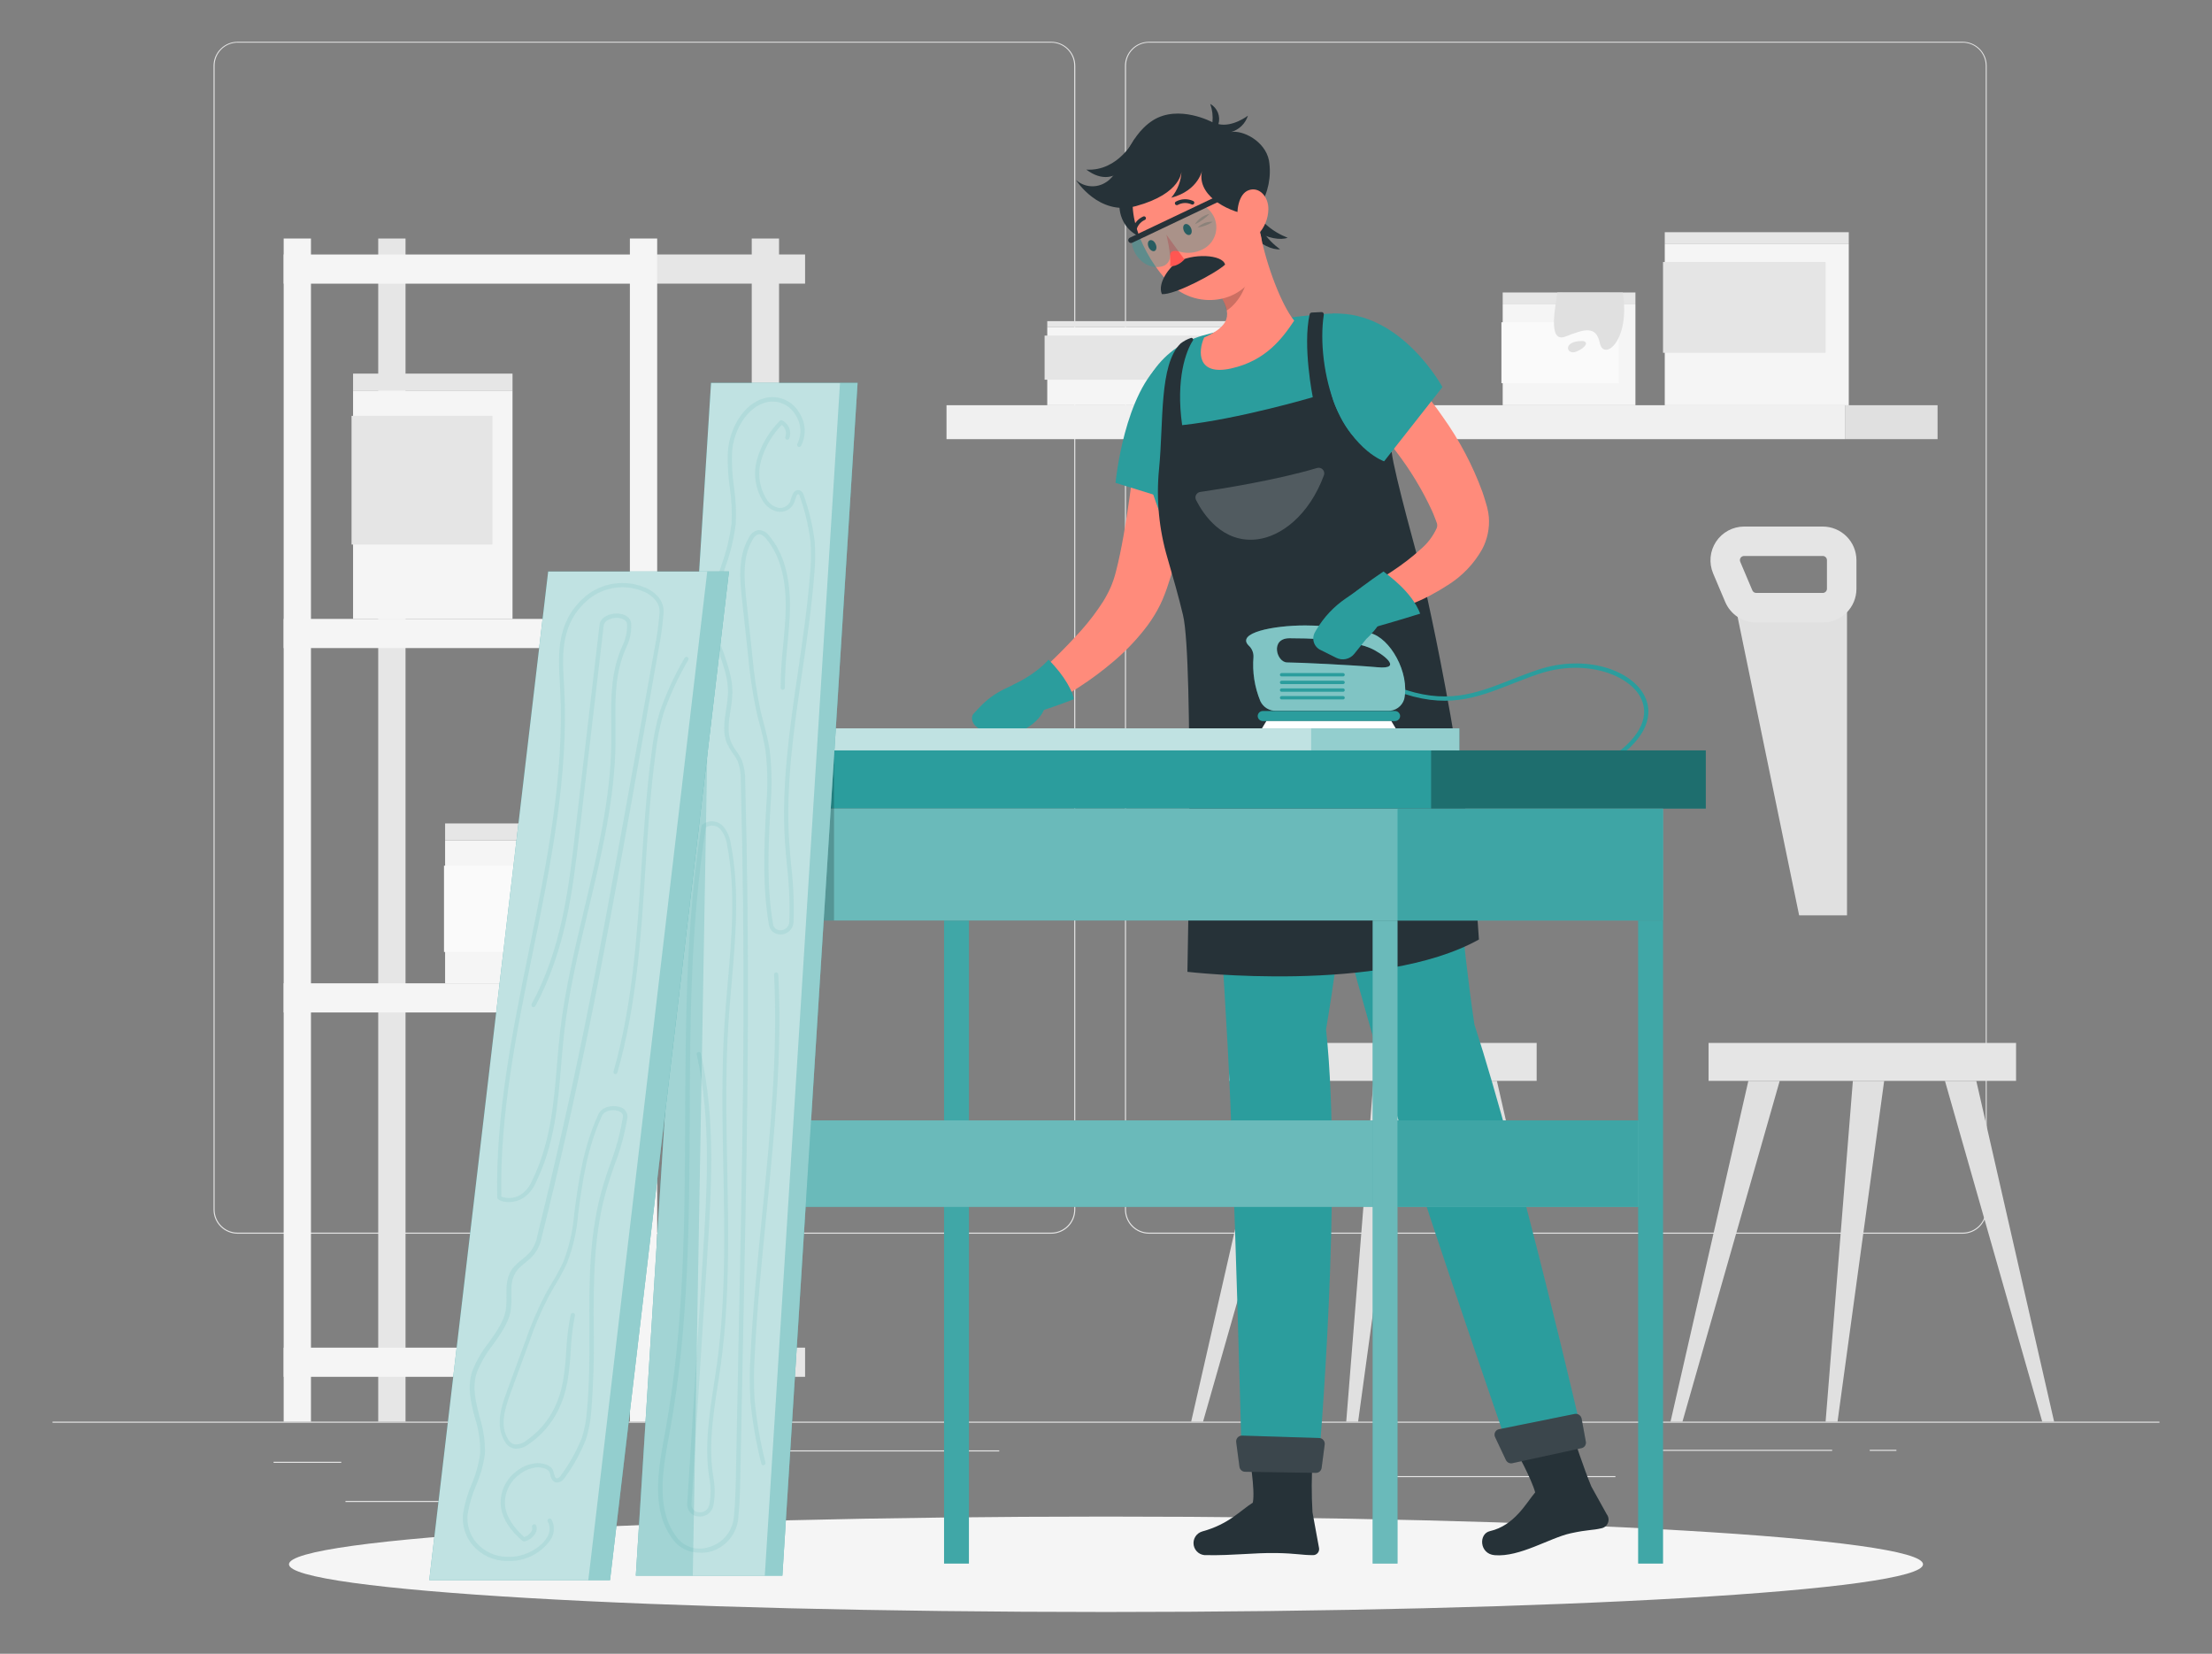 <?xml version="1.0" encoding="UTF-8" standalone="no"?>
<!DOCTYPE svg PUBLIC "-//W3C//DTD SVG 1.1//EN" "http://www.w3.org/Graphics/SVG/1.1/DTD/svg11.dtd">
<svg width="100%" height="100%" viewBox="0 0 400 299" version="1.1" xmlns="http://www.w3.org/2000/svg" xmlns:xlink="http://www.w3.org/1999/xlink" xml:space="preserve" xmlns:serif="http://www.serif.com/" style="fill-rule:evenodd;clip-rule:evenodd;stroke-linejoin:round;stroke-miterlimit:2;">
    <rect x="0" y="0" width="400" height="299" fill="#808080" stroke="none"/>
    <g transform="matrix(1.905,0,0,1.905,9.5,7.555)">
        <rect x="0" y="130.96" width="200" height="0.1" style="fill:rgb(229,229,229);fill-rule:nonzero;"/>
    </g>
    <g transform="matrix(1.905,0,0,1.905,9.5,7.555)">
        <rect x="20.984" y="134.768" width="6.424" height="0.1" style="fill:rgb(229,229,229);fill-rule:nonzero;"/>
    </g>
    <g transform="matrix(1.905,0,0,1.905,9.5,7.555)">
        <rect x="68.456" y="133.684" width="21.412" height="0.1" style="fill:rgb(229,229,229);fill-rule:nonzero;"/>
    </g>
    <g transform="matrix(1.905,0,0,1.905,9.5,7.555)">
        <rect x="27.808" y="138.484" width="14.5" height="0.1" style="fill:rgb(229,229,229);fill-rule:nonzero;"/>
    </g>
    <g transform="matrix(1.905,0,0,1.905,9.5,7.555)">
        <rect x="151.656" y="133.632" width="17.276" height="0.1" style="fill:rgb(229,229,229);fill-rule:nonzero;"/>
    </g>
    <g transform="matrix(1.905,0,0,1.905,9.5,7.555)">
        <rect x="172.496" y="133.632" width="2.532" height="0.1" style="fill:rgb(229,229,229);fill-rule:nonzero;"/>
    </g>
    <g transform="matrix(1.905,0,0,1.905,9.5,7.555)">
        <rect x="126.8" y="136.124" width="21.556" height="0.1" style="fill:rgb(229,229,229);fill-rule:nonzero;"/>
    </g>
    <g transform="matrix(1.905,0,0,1.905,9.5,7.555)">
        <path d="M94.8,113.12L17.564,113.12C16.959,113.119 16.379,112.878 15.952,112.45C15.524,112.021 15.284,111.441 15.284,110.836L15.284,2.264C15.289,1.662 15.532,1.087 15.959,0.663C16.386,0.239 16.962,0.001 17.564,0L94.8,0C95.406,0 95.987,0.241 96.415,0.669C96.843,1.097 97.084,1.678 97.084,2.284L97.084,110.836C97.084,111.442 96.843,112.023 96.415,112.451C95.987,112.879 95.406,113.12 94.8,113.12ZM17.564,0.08C16.985,0.081 16.431,0.312 16.022,0.721C15.614,1.131 15.384,1.685 15.384,2.264L15.384,110.836C15.384,111.415 15.614,111.969 16.022,112.379C16.431,112.788 16.985,113.019 17.564,113.02L94.8,113.02C95.379,113.019 95.934,112.789 96.343,112.379C96.753,111.97 96.983,111.415 96.984,110.836L96.984,2.264C96.983,1.685 96.753,1.13 96.343,0.721C95.934,0.311 95.379,0.081 94.8,0.08L17.564,0.08Z" style="fill:rgb(229,229,229);fill-rule:nonzero;"/>
    </g>
    <g transform="matrix(1.905,0,0,1.905,9.5,7.555)">
        <path d="M181.324,113.12L104.084,113.12C103.479,113.119 102.898,112.878 102.47,112.45C102.042,112.022 101.801,111.441 101.8,110.836L101.8,2.264C101.806,1.662 102.05,1.087 102.477,0.663C102.905,0.239 103.482,0.001 104.084,0L181.324,0C181.925,0.002 182.501,0.241 182.927,0.665C183.353,1.088 183.595,1.663 183.6,2.264L183.6,110.836C183.6,111.44 183.36,112.02 182.934,112.448C182.507,112.876 181.928,113.118 181.324,113.12ZM104.084,0.08C103.505,0.081 102.95,0.311 102.541,0.721C102.131,1.13 101.901,1.685 101.9,2.264L101.9,110.836C101.901,111.415 102.131,111.97 102.541,112.379C102.95,112.789 103.505,113.019 104.084,113.02L181.324,113.02C181.903,113.019 182.458,112.789 182.867,112.379C183.276,111.97 183.507,111.415 183.508,110.836L183.508,2.264C183.507,1.685 183.276,1.13 182.867,0.721C182.458,0.311 181.903,0.081 181.324,0.08L104.084,0.08Z" style="fill:rgb(229,229,229);fill-rule:nonzero;"/>
    </g>
    <g transform="matrix(1.905,0,0,1.905,9.5,7.555)">
        <rect x="57.396" y="89.352" width="14.04" height="2.768" style="fill:rgb(230,230,230);fill-rule:nonzero;"/>
    </g>
    <g transform="matrix(1.905,0,0,1.905,9.5,7.555)">
        <rect x="30.916" y="18.672" width="2.592" height="112.288" style="fill:rgb(230,230,230);fill-rule:nonzero;"/>
    </g>
    <g transform="matrix(1.905,0,0,1.905,9.5,7.555)">
        <rect x="21.94" y="89.356" width="35.456" height="2.768" style="fill:rgb(245,245,245);fill-rule:nonzero;"/>
    </g>
    <g transform="matrix(1.905,0,0,1.905,9.5,7.555)">
        <rect x="57.396" y="123.936" width="14.04" height="2.768" style="fill:rgb(230,230,230);fill-rule:nonzero;"/>
    </g>
    <g transform="matrix(1.905,0,0,1.905,9.5,7.555)">
        <rect x="21.94" y="123.936" width="35.456" height="2.768" style="fill:rgb(245,245,245);fill-rule:nonzero;"/>
    </g>
    <g transform="matrix(1.905,0,0,1.905,9.5,7.555)">
        <rect x="57.396" y="20.184" width="14.04" height="2.768" style="fill:rgb(230,230,230);fill-rule:nonzero;"/>
    </g>
    <g transform="matrix(1.905,0,0,1.905,9.5,7.555)">
        <rect x="21.94" y="20.188" width="35.456" height="2.768" style="fill:rgb(245,245,245);fill-rule:nonzero;"/>
    </g>
    <g transform="matrix(1.905,0,0,1.905,9.5,7.555)">
        <rect x="57.396" y="54.768" width="14.04" height="2.768" style="fill:rgb(230,230,230);fill-rule:nonzero;"/>
    </g>
    <g transform="matrix(1.905,0,0,1.905,9.5,7.555)">
        <rect x="21.94" y="54.772" width="35.456" height="2.768" style="fill:rgb(245,245,245);fill-rule:nonzero;"/>
    </g>
    <g transform="matrix(1.905,0,0,1.905,9.5,7.555)">
        <rect x="66.372" y="18.672" width="2.592" height="112.288" style="fill:rgb(230,230,230);fill-rule:nonzero;"/>
    </g>
    <g transform="matrix(1.905,0,0,1.905,9.5,7.555)">
        <rect x="54.804" y="18.672" width="2.592" height="112.288" style="fill:rgb(245,245,245);fill-rule:nonzero;"/>
    </g>
    <g transform="matrix(1.905,0,0,1.905,9.5,7.555)">
        <rect x="21.94" y="18.672" width="2.592" height="112.288" style="fill:rgb(245,245,245);fill-rule:nonzero;"/>
    </g>
    <g transform="matrix(1.905,0,0,1.905,9.5,7.555)">
        <rect x="157.2" y="95.016" width="29.188" height="3.6" style="fill:rgb(229,229,229);fill-rule:nonzero;"/>
    </g>
    <g transform="matrix(1.905,0,0,1.905,9.5,7.555)">
        <path d="M190,130.96L182.612,98.616L179.636,98.616L188.872,130.96L190,130.96Z" style="fill:rgb(224,224,224);fill-rule:nonzero;"/>
    </g>
    <g transform="matrix(1.905,0,0,1.905,9.5,7.555)">
        <path d="M153.588,130.96L160.976,98.616L163.952,98.616L154.72,130.96L153.588,130.96Z" style="fill:rgb(224,224,224);fill-rule:nonzero;"/>
    </g>
    <g transform="matrix(1.905,0,0,1.905,9.5,7.555)">
        <path d="M168.308,130.96L170.896,98.616L173.868,98.616L169.44,130.96L168.308,130.96Z" style="fill:rgb(224,224,224);fill-rule:nonzero;"/>
    </g>
    <g transform="matrix(1.905,0,0,1.905,9.5,7.555)">
        <rect x="111.692" y="95.016" width="29.188" height="3.6" style="fill:rgb(229,229,229);fill-rule:nonzero;"/>
    </g>
    <g transform="matrix(1.905,0,0,1.905,9.5,7.555)">
        <path d="M144.492,130.96L137.104,98.616L134.128,98.616L143.364,130.96L144.492,130.96Z" style="fill:rgb(224,224,224);fill-rule:nonzero;"/>
    </g>
    <g transform="matrix(1.905,0,0,1.905,9.5,7.555)">
        <path d="M108.084,130.96L115.472,98.616L118.448,98.616L109.212,130.96L108.084,130.96Z" style="fill:rgb(224,224,224);fill-rule:nonzero;"/>
    </g>
    <g transform="matrix(1.905,0,0,1.905,9.5,7.555)">
        <path d="M122.804,130.96L125.388,98.616L128.364,98.616L123.932,130.96L122.804,130.96Z" style="fill:rgb(224,224,224);fill-rule:nonzero;"/>
    </g>
    <g transform="matrix(1.905,0,0,1.905,9.5,7.555)">
        <rect x="84.86" y="34.492" width="85.28" height="3.22" style="fill:rgb(240,240,240);fill-rule:nonzero;"/>
    </g>
    <g transform="matrix(1.905,0,0,1.905,9.5,7.555)">
        <rect x="170.144" y="34.492" width="8.792" height="3.22" style="fill:rgb(224,224,224);fill-rule:nonzero;"/>
    </g>
    <g transform="matrix(1.905,0,0,1.905,9.5,7.555)">
        <rect x="153.04" y="19.204" width="17.468" height="15.292" style="fill:rgb(245,245,245);fill-rule:nonzero;"/>
    </g>
    <g transform="matrix(1.905,0,0,1.905,9.5,7.555)">
        <rect x="153.04" y="18.072" width="17.468" height="1.132" style="fill:rgb(230,230,230);fill-rule:nonzero;"/>
    </g>
    <g transform="matrix(1.905,0,0,1.905,9.5,7.555)">
        <rect x="152.876" y="20.9" width="15.432" height="8.616" style="fill:rgb(229,229,229);fill-rule:nonzero;"/>
    </g>
    <g transform="matrix(1.905,0,0,1.905,9.5,7.555)">
        <rect x="94.424" y="27.06" width="26.292" height="7.432" style="fill:rgb(245,245,245);fill-rule:nonzero;"/>
    </g>
    <g transform="matrix(1.905,0,0,1.905,9.5,7.555)">
        <rect x="94.424" y="26.512" width="26.292" height="0.552" style="fill:rgb(230,230,230);fill-rule:nonzero;"/>
    </g>
    <g transform="matrix(1.905,0,0,1.905,9.5,7.555)">
        <rect x="94.172" y="27.884" width="23.232" height="4.188" style="fill:rgb(229,229,229);fill-rule:nonzero;"/>
    </g>
    <g transform="matrix(1.905,0,0,1.905,9.5,7.555)">
        <rect x="137.656" y="24.924" width="12.6" height="9.568" style="fill:rgb(245,245,245);fill-rule:nonzero;"/>
    </g>
    <g transform="matrix(1.905,0,0,1.905,9.5,7.555)">
        <rect x="137.656" y="23.792" width="12.6" height="1.132" style="fill:rgb(230,230,230);fill-rule:nonzero;"/>
    </g>
    <g transform="matrix(1.905,0,0,1.905,9.5,7.555)">
        <rect x="137.536" y="26.62" width="11.136" height="5.78" style="fill:rgb(250,250,250);fill-rule:nonzero;"/>
    </g>
    <g transform="matrix(1.905,0,0,1.905,9.5,7.555)">
        <path d="M142.848,23.792C142.74,24.8 141.832,28.664 143.612,27.976C145.392,27.288 146.52,26.88 146.88,28.6C147.24,30.32 149.792,28.444 149.056,23.8L142.848,23.792Z" style="fill:rgb(224,224,224);fill-rule:nonzero;"/>
    </g>
    <g transform="matrix(1.905,0,0,1.905,9.5,7.555)">
        <path d="M145.168,28.4C143.304,28.4 143.7,29.796 144.656,29.4C145.612,29.004 145.856,28.4 145.168,28.4Z" style="fill:rgb(224,224,224);fill-rule:nonzero;"/>
    </g>
    <g transform="matrix(1.905,0,0,1.905,9.5,7.555)">
        <rect x="28.528" y="33.096" width="15.136" height="21.676" style="fill:rgb(245,245,245);fill-rule:nonzero;"/>
    </g>
    <g transform="matrix(1.905,0,0,1.905,9.5,7.555)">
        <rect x="28.528" y="31.492" width="15.136" height="1.604" style="fill:rgb(230,230,230);fill-rule:nonzero;"/>
    </g>
    <g transform="matrix(1.905,0,0,1.905,9.5,7.555)">
        <rect x="28.384" y="35.5" width="13.372" height="12.216" style="fill:rgb(229,229,229);fill-rule:nonzero;"/>
    </g>
    <g transform="matrix(1.905,0,0,1.905,9.5,7.555)">
        <rect x="37.264" y="75.788" width="10.92" height="13.564" style="fill:rgb(245,245,245);fill-rule:nonzero;"/>
    </g>
    <g transform="matrix(1.905,0,0,1.905,9.5,7.555)">
        <rect x="37.264" y="74.184" width="10.92" height="1.604" style="fill:rgb(230,230,230);fill-rule:nonzero;"/>
    </g>
    <g transform="matrix(1.905,0,0,1.905,9.5,7.555)">
        <rect x="37.16" y="78.192" width="9.648" height="8.192" style="fill:rgb(250,250,250);fill-rule:nonzero;"/>
    </g>
    <g transform="matrix(1.905,0,0,1.905,9.5,7.555)">
        <path d="M170.34,52.548L170.34,82.908L165.796,82.908L159.776,53.712L170.34,52.548Z" style="fill:rgb(224,224,224);fill-rule:nonzero;"/>
    </g>
    <g transform="matrix(1.905,0,0,1.905,9.5,7.555)">
        <path d="M168.036,55.116L161.72,55.116C161.093,55.115 160.48,54.93 159.957,54.584C159.435,54.237 159.025,53.745 158.78,53.168L157.628,50.448C157.424,49.962 157.343,49.434 157.392,48.909C157.441,48.385 157.619,47.881 157.91,47.441C158.201,47.002 158.596,46.641 159.059,46.391C159.523,46.141 160.041,46.01 160.568,46.008L168.036,46.008C168.885,46.008 169.699,46.345 170.299,46.945C170.899,47.545 171.236,48.359 171.236,49.208L171.236,51.928C171.233,52.775 170.894,53.586 170.295,54.183C169.695,54.781 168.883,55.116 168.036,55.116ZM160.568,48.8C160.503,48.801 160.439,48.817 160.382,48.847C160.325,48.878 160.276,48.922 160.24,48.976C160.204,49.03 160.182,49.093 160.176,49.158C160.17,49.222 160.179,49.288 160.204,49.348L161.356,52.068C161.387,52.139 161.438,52.199 161.502,52.242C161.567,52.285 161.643,52.307 161.72,52.308L168.036,52.308C168.142,52.308 168.244,52.266 168.319,52.191C168.394,52.116 168.436,52.014 168.436,51.908L168.436,49.2C168.436,49.094 168.394,48.992 168.319,48.917C168.244,48.842 168.142,48.8 168.036,48.8L160.568,48.8Z" style="fill:rgb(229,229,229);fill-rule:nonzero;"/>
    </g>
    <g transform="matrix(1.905,0,0,1.905,9.5,7.555)">
        <path d="M100,149.024C142.833,149.024 177.556,146.997 177.556,144.496C177.556,141.995 142.833,139.968 100,139.968C57.167,139.968 22.444,141.995 22.444,144.496C22.444,146.997 57.167,149.024 100,149.024Z" style="fill:rgb(245,245,245);fill-rule:nonzero;"/>
    </g>
    <g transform="matrix(1.905,0,0,1.905,9.5,7.555)">
        <path d="M114.184,14.748C111.516,17.5 115.172,19.88 116.528,19.688C116.528,19.688 113.6,17.768 114.184,14.748Z" style="fill:rgb(38,50,56);fill-rule:nonzero;"/>
    </g>
    <g transform="matrix(1.905,0,0,1.905,9.5,7.555)">
        <path d="M113.708,14.424C111.844,17.772 115.988,19.128 117.248,18.592C117.248,18.592 113.932,17.488 113.708,14.424Z" style="fill:rgb(38,50,56);fill-rule:nonzero;"/>
    </g>
    <g transform="matrix(1.905,0,0,1.905,9.5,7.555)">
        <path d="M120.888,93.732C123.78,76.684 124.888,55.28 124.888,55.28L109.104,57.2C109.104,57.2 110.904,83.568 111.54,95.172C112.2,107.236 112.888,134.744 112.888,134.744L120.196,134.744C120.196,134.744 122.492,108.648 120.888,93.732Z" style="fill:rgb(43,157,157);fill-rule:nonzero;"/>
    </g>
    <g transform="matrix(1.905,0,0,1.905,9.5,7.555)">
        <path d="M119.6,139.56L120.224,142.96C120.238,143.043 120.234,143.128 120.211,143.209C120.189,143.291 120.148,143.366 120.093,143.43C120.038,143.493 119.97,143.544 119.893,143.579C119.816,143.613 119.732,143.63 119.648,143.628C118.572,143.628 118.048,143.46 116.176,143.428C113.968,143.396 112.124,143.672 109.536,143.628C109.253,143.648 108.973,143.563 108.749,143.388C108.525,143.214 108.374,142.963 108.324,142.684C108.275,142.405 108.33,142.117 108.48,141.876C108.63,141.636 108.864,141.459 109.136,141.38C111.656,140.692 112.736,139.404 113.936,138.648C114.184,137.42 113.584,134.052 113.584,134.052L119.616,134.452C119.506,136.153 119.501,137.859 119.6,139.56Z" style="fill:rgb(38,50,56);fill-rule:nonzero;"/>
    </g>
    <g transform="matrix(1.905,0,0,1.905,9.5,7.555)">
        <path d="M147.532,139.748L146.072,137.116C145.372,135.452 144.328,132.26 144.328,132.26L138.9,133.672C138.9,133.672 140.396,136.388 140.74,137.672C139.908,138.644 138.784,140.816 136.448,141.348C135.352,141.596 135.436,143.508 136.888,143.632C139.288,143.836 142.112,141.988 144.12,141.552C145.836,141.18 146.084,141.3 147.06,141.072C147.196,141.04 147.322,140.975 147.427,140.881C147.531,140.788 147.61,140.67 147.657,140.539C147.704,140.407 147.717,140.266 147.695,140.127C147.673,139.989 147.617,139.859 147.532,139.748Z" style="fill:rgb(38,50,56);fill-rule:nonzero;"/>
    </g>
    <g transform="matrix(1.905,0,0,1.905,9.5,7.555)">
        <path d="M113.2,135.716L119.92,135.82C120.053,135.822 120.183,135.775 120.284,135.688C120.385,135.601 120.45,135.48 120.468,135.348L120.76,133.128C120.77,133.053 120.763,132.976 120.741,132.903C120.72,132.83 120.683,132.763 120.634,132.705C120.584,132.647 120.524,132.6 120.455,132.566C120.387,132.533 120.312,132.515 120.236,132.512L112.916,132.284C112.837,132.282 112.759,132.297 112.687,132.329C112.614,132.36 112.55,132.406 112.497,132.465C112.444,132.523 112.405,132.592 112.381,132.667C112.357,132.743 112.35,132.822 112.36,132.9L112.668,135.24C112.685,135.37 112.748,135.489 112.846,135.577C112.943,135.664 113.069,135.713 113.2,135.716Z" style="fill:rgb(38,50,56);fill-rule:nonzero;"/>
    </g>
    <g transform="matrix(1.905,0,0,1.905,9.5,7.555)">
        <path d="M113.2,135.716L119.92,135.82C120.053,135.822 120.183,135.775 120.284,135.688C120.385,135.601 120.45,135.48 120.468,135.348L120.76,133.128C120.77,133.053 120.763,132.976 120.741,132.903C120.72,132.83 120.683,132.763 120.634,132.705C120.584,132.647 120.524,132.6 120.455,132.566C120.387,132.533 120.312,132.515 120.236,132.512L112.916,132.284C112.837,132.282 112.759,132.297 112.687,132.329C112.614,132.36 112.55,132.406 112.497,132.465C112.444,132.523 112.405,132.592 112.381,132.667C112.357,132.743 112.35,132.822 112.36,132.9L112.668,135.24C112.685,135.37 112.748,135.489 112.846,135.577C112.943,135.664 113.069,135.713 113.2,135.716Z" style="fill:white;fill-opacity:0.1;fill-rule:nonzero;"/>
    </g>
    <g transform="matrix(1.905,0,0,1.905,9.5,7.555)">
        <path d="M134.968,93.252C132.444,76.108 133.064,62.756 129.368,54.74L114.996,56.508C114.996,56.508 122.112,83.184 125.36,94.508C128.608,105.832 138.26,133.672 138.26,133.672L145.2,132.136C145.2,132.136 139.284,106.512 134.968,93.252Z" style="fill:rgb(43,157,157);fill-rule:nonzero;"/>
    </g>
    <g transform="matrix(1.905,0,0,1.905,9.5,7.555)">
        <path d="M138.58,134.9L145.148,133.472C145.282,133.441 145.398,133.36 145.473,133.245C145.547,133.13 145.574,132.99 145.548,132.856L145.148,130.672C145.119,130.526 145.033,130.397 144.91,130.314C144.786,130.231 144.634,130.2 144.488,130.228L137.312,131.676C137.232,131.691 137.157,131.724 137.092,131.773C137.027,131.823 136.974,131.886 136.938,131.959C136.901,132.032 136.882,132.112 136.882,132.193C136.882,132.275 136.9,132.355 136.936,132.428L137.956,134.592C138.009,134.707 138.1,134.801 138.213,134.857C138.327,134.913 138.456,134.928 138.58,134.9Z" style="fill:rgb(38,50,56);fill-rule:nonzero;"/>
    </g>
    <g transform="matrix(1.905,0,0,1.905,9.5,7.555)">
        <path d="M138.58,134.9L145.148,133.472C145.282,133.441 145.398,133.36 145.473,133.245C145.547,133.13 145.574,132.99 145.548,132.856L145.148,130.672C145.119,130.526 145.033,130.397 144.91,130.314C144.786,130.231 144.634,130.2 144.488,130.228L137.312,131.676C137.232,131.691 137.157,131.724 137.092,131.773C137.027,131.823 136.974,131.886 136.938,131.959C136.901,132.032 136.882,132.112 136.882,132.193C136.882,132.275 136.9,132.355 136.936,132.428L137.956,134.592C138.009,134.707 138.1,134.801 138.213,134.857C138.327,134.913 138.456,134.928 138.58,134.9Z" style="fill:white;fill-opacity:0.1;fill-rule:nonzero;"/>
    </g>
    <g transform="matrix(1.905,0,0,1.905,9.5,7.555)">
        <path d="M108.752,36.496C108.496,39.084 108.14,41.596 107.684,44.144C107.448,45.416 107.204,46.688 106.884,47.964C106.586,49.286 106.218,50.59 105.78,51.872C105.66,52.208 105.532,52.548 105.38,52.912C105.225,53.276 105.05,53.631 104.856,53.976C104.49,54.633 104.068,55.258 103.596,55.844C102.724,56.939 101.744,57.944 100.672,58.844C99.649,59.713 98.571,60.515 97.444,61.244C96.332,61.969 95.172,62.619 93.972,63.188C93.671,63.333 93.327,63.363 93.004,63.274C92.682,63.184 92.404,62.98 92.22,62.701C92.037,62.421 91.961,62.084 92.008,61.753C92.054,61.422 92.219,61.119 92.472,60.9L92.524,60.856C94.359,59.294 96.086,57.609 97.692,55.812C98.443,54.965 99.126,54.061 99.736,53.108C100.006,52.672 100.245,52.217 100.452,51.748C100.647,51.292 100.806,50.821 100.928,50.34C101.208,49.276 101.448,48.088 101.66,46.9C101.872,45.712 102.06,44.5 102.232,43.268C102.588,40.832 102.916,38.34 103.232,35.908L103.232,35.88C103.341,35.172 103.72,34.534 104.289,34.099C104.859,33.664 105.574,33.467 106.286,33.548C106.998,33.629 107.65,33.983 108.107,34.535C108.564,35.087 108.789,35.794 108.736,36.508L108.752,36.496Z" style="fill:rgb(255,139,123);fill-rule:nonzero;"/>
    </g>
    <g transform="matrix(1.905,0,0,1.905,9.5,7.555)">
        <path d="M105.512,30.26C101.72,33.204 100.904,41.86 100.904,41.86L110.336,44.78C111.323,42.376 112.034,39.868 112.456,37.304C113.38,32.192 109.036,27.524 105.512,30.26Z" style="fill:rgb(43,157,157);fill-rule:nonzero;"/>
    </g>
    <g transform="matrix(1.905,0,0,1.905,9.5,7.555)">
        <path d="M121.096,25.804C117.071,26.088 113.085,26.781 109.2,27.872C107.179,28.449 105.439,29.747 104.312,31.521C103.185,33.295 102.748,35.421 103.084,37.496C104.16,43.944 106.392,46.424 109.084,57.208L129.336,54.74C129.112,49.184 126.724,43.088 126.112,30.28C126.083,29.655 125.929,29.042 125.659,28.477C125.39,27.911 125.011,27.406 124.544,26.989C124.077,26.572 123.531,26.253 122.939,26.049C122.347,25.846 121.721,25.762 121.096,25.804Z" style="fill:rgb(43,157,157);fill-rule:nonzero;"/>
    </g>
    <g transform="matrix(1.905,0,0,1.905,9.5,7.555)">
        <path d="M114.664,18.236C115.204,21.16 116.664,25.004 117.864,26.464C116.704,28.212 115.132,30.272 111.892,31C108.652,31.728 108.72,29.4 109.316,28.068C112.22,26.768 111.76,25.536 110.604,23.604L114.664,18.236Z" style="fill:rgb(255,139,123);fill-rule:nonzero;"/>
    </g>
    <g transform="matrix(1.905,0,0,1.905,9.5,7.555)">
        <path d="M113.32,21.544C113.216,21.191 113.082,20.847 112.92,20.516L110.596,23.6C110.99,24.181 111.283,24.825 111.46,25.504C112.62,24.772 113.704,22.86 113.32,21.544Z" style="fill-opacity:0.2;fill-rule:nonzero;"/>
    </g>
    <g transform="matrix(1.905,0,0,1.905,9.5,7.555)">
        <path d="M102.988,13.288C100.64,15.04 101.276,15.512 101.276,15.512C101.276,15.512 101.088,18.644 105.072,18.952C106.716,15.024 102.988,13.288 102.988,13.288Z" style="fill:rgb(38,50,56);fill-rule:nonzero;"/>
    </g>
    <g transform="matrix(1.905,0,0,1.905,9.5,7.555)">
        <path d="M112.3,12.964C114.056,16.312 115.256,18.164 114.616,20.816C113.656,24.776 108.748,25.676 106.02,22.916C103.564,20.428 101.104,15.368 103.508,12.196C104.039,11.49 104.74,10.931 105.546,10.571C106.353,10.212 107.238,10.063 108.117,10.14C108.997,10.217 109.842,10.517 110.574,11.011C111.306,11.505 111.9,12.177 112.3,12.964Z" style="fill:rgb(255,139,123);fill-rule:nonzero;"/>
    </g>
    <g transform="matrix(1.905,0,0,1.905,9.5,7.555)">
        <path d="M108.436,17.32C108.592,17.072 108.795,16.857 109.034,16.687C109.273,16.518 109.542,16.397 109.828,16.332C109.433,16.749 108.96,17.085 108.436,17.32Z" style="fill-opacity:0.2;fill-rule:nonzero;"/>
    </g>
    <g transform="matrix(1.905,0,0,1.905,9.5,7.555)">
        <path d="M108.692,17.636C108.879,17.444 109.105,17.296 109.355,17.201C109.605,17.105 109.873,17.065 110.14,17.084C109.703,17.37 109.209,17.558 108.692,17.636Z" style="fill-opacity:0.2;fill-rule:nonzero;"/>
    </g>
    <g transform="matrix(1.905,0,0,1.905,9.5,7.555)">
        <path d="M106.684,20.96C106.132,21.3 104.836,22.864 105.304,23.948C106.504,24.048 110.456,21.948 111.304,21.148C111.076,20.164 108.164,20.044 106.684,20.96Z" style="fill:rgb(38,50,56);fill-rule:nonzero;"/>
    </g>
    <g transform="matrix(1.905,0,0,1.905,9.5,7.555)">
        <path d="M105.732,18.304C105.732,18.304 106.208,20.144 106.084,21.284C106.828,21.38 107.444,20.652 107.444,20.652L105.732,18.304Z" style="fill:rgb(255,86,82);fill-rule:nonzero;"/>
    </g>
    <g transform="matrix(1.905,0,0,1.905,9.5,7.555)">
        <path d="M115.472,11.276C115.108,9.408 112.956,8.352 111.872,8.568C112.246,8.46 112.587,8.261 112.866,7.99C113.146,7.719 113.353,7.383 113.472,7.012C113.472,7.012 112.02,8.132 110.672,7.812C110.78,7.452 110.762,7.066 110.621,6.718C110.48,6.369 110.224,6.079 109.896,5.896C110.093,6.453 110.164,7.048 110.104,7.636C110.104,7.636 106.904,5.912 104.452,7.456C101.948,9.056 101.616,12.344 100.004,13.328C99.572,13.612 99.058,13.745 98.543,13.707C98.027,13.67 97.539,13.463 97.152,13.12C97.152,13.12 99.312,16.564 102.836,15.596C107.236,14.396 107.164,12.24 107.164,12.24C107.144,13.179 106.803,14.083 106.196,14.8C108.84,14.104 109.152,12.104 109.152,12.104C108.468,14.504 111.468,16.072 113.4,16.376C114.064,17.32 114.6,15.604 114.6,15.604C115.406,14.315 115.716,12.777 115.472,11.276Z" style="fill:rgb(38,50,56);fill-rule:nonzero;"/>
    </g>
    <g transform="matrix(1.905,0,0,1.905,9.5,7.555)">
        <path d="M98.132,12.132C101.2,14.428 103.096,10.5 102.736,9.18C102.736,9.2 101.2,12.316 98.132,12.132Z" style="fill:rgb(38,50,56);fill-rule:nonzero;"/>
    </g>
    <g transform="matrix(1.905,0,0,1.905,9.5,7.555)">
        <path d="M115.412,15.888C115.398,16.784 115.045,17.642 114.424,18.288C113.624,19.088 112.712,18.34 112.52,17.164C112.344,16.104 112.556,14.416 113.568,14.076C114.58,13.736 115.436,14.736 115.412,15.888Z" style="fill:rgb(255,139,123);fill-rule:nonzero;"/>
    </g>
    <g transform="matrix(1.905,0,0,1.905,9.5,7.555)">
        <path d="M108.064,17.668C108.192,17.944 108.148,18.24 107.964,18.32C107.78,18.4 107.528,18.244 107.4,17.964C107.272,17.684 107.316,17.392 107.5,17.312C107.684,17.232 107.936,17.388 108.064,17.668Z" style="fill:rgb(38,50,56);fill-rule:nonzero;"/>
    </g>
    <g transform="matrix(1.905,0,0,1.905,9.5,7.555)">
        <path d="M104.712,19.2C104.844,19.476 104.796,19.772 104.616,19.852C104.436,19.932 104.176,19.776 104.048,19.496C103.92,19.216 103.964,18.924 104.148,18.844C104.332,18.764 104.584,18.9 104.712,19.2Z" style="fill:rgb(38,50,56);fill-rule:nonzero;"/>
    </g>
    <g transform="matrix(1.905,0,0,1.905,9.5,7.555)">
        <path d="M108.312,15.416C108.336,15.397 108.355,15.372 108.368,15.344C108.378,15.322 108.383,15.299 108.383,15.275C108.384,15.251 108.38,15.227 108.371,15.205C108.362,15.183 108.348,15.163 108.331,15.147C108.314,15.13 108.294,15.117 108.272,15.108C108.011,14.987 107.725,14.931 107.438,14.943C107.151,14.954 106.87,15.034 106.62,15.176C106.6,15.189 106.582,15.206 106.569,15.226C106.555,15.245 106.546,15.268 106.541,15.291C106.536,15.315 106.536,15.339 106.541,15.362C106.545,15.386 106.555,15.408 106.568,15.428C106.596,15.467 106.637,15.494 106.684,15.504C106.731,15.514 106.779,15.505 106.82,15.48C107.019,15.37 107.241,15.308 107.469,15.301C107.696,15.293 107.922,15.339 108.128,15.436C108.158,15.449 108.19,15.454 108.223,15.45C108.255,15.447 108.286,15.435 108.312,15.416Z" style="fill:rgb(38,50,56);fill-rule:nonzero;"/>
    </g>
    <g transform="matrix(1.905,0,0,1.905,9.5,7.555)">
        <path d="M102.76,18.06C102.787,18.049 102.812,18.031 102.831,18.009C102.85,17.987 102.864,17.961 102.872,17.932C102.915,17.711 103.01,17.503 103.149,17.326C103.288,17.148 103.467,17.007 103.672,16.912C103.695,16.905 103.715,16.893 103.733,16.878C103.751,16.862 103.766,16.843 103.776,16.822C103.786,16.8 103.792,16.777 103.792,16.753C103.793,16.73 103.789,16.706 103.78,16.684C103.772,16.662 103.76,16.641 103.744,16.623C103.727,16.606 103.708,16.592 103.687,16.582C103.665,16.572 103.642,16.566 103.618,16.565C103.594,16.564 103.57,16.568 103.548,16.576C103.285,16.688 103.053,16.863 102.872,17.084C102.691,17.306 102.566,17.568 102.508,17.848C102.498,17.896 102.508,17.945 102.534,17.986C102.56,18.027 102.601,18.057 102.648,18.068C102.685,18.077 102.724,18.074 102.76,18.06Z" style="fill:rgb(38,50,56);fill-rule:nonzero;"/>
    </g>
    <g transform="matrix(1.905,0,0,1.905,9.5,7.555)">
        <path d="M107.308,54.4C106.908,52.708 106.344,50.744 105.832,48.984C105.029,46.261 104.758,43.409 105.032,40.584C105.484,36.028 105.032,30.664 107.072,28.64C107.369,28.406 107.705,28.226 108.064,28.108C108.096,28.099 108.13,28.1 108.161,28.11C108.192,28.121 108.22,28.141 108.239,28.167C108.259,28.194 108.271,28.225 108.272,28.258C108.274,28.291 108.265,28.324 108.248,28.352C107.612,29.312 106.604,31.952 107.228,36.384C112.592,35.812 119.628,33.732 119.628,33.732C119.628,33.732 118.652,28.868 119.332,25.864C119.342,25.817 119.368,25.775 119.405,25.744C119.442,25.714 119.488,25.697 119.536,25.696L120.456,25.652C120.487,25.65 120.519,25.656 120.548,25.668C120.577,25.68 120.603,25.698 120.624,25.722C120.645,25.745 120.661,25.773 120.67,25.803C120.679,25.833 120.681,25.865 120.676,25.896C119.904,30.928 122.248,39.668 127.116,38.916C127.332,40.916 129.824,49.828 129.824,49.828C129.824,49.828 134.34,68.508 135.4,85.2C126.084,90.4 107.728,88.268 107.728,88.268C107.728,88.268 108.348,58.656 107.308,54.4Z" style="fill:rgb(38,50,56);fill-rule:nonzero;"/>
    </g>
    <g transform="matrix(1.905,0,0,1.905,9.5,7.555)">
        <path d="M147.716,68.513L147.508,68.173C150.476,66.345 151.68,64.221 150.804,62.349C149.736,60.061 145.492,58.525 141.112,59.985C140.204,60.289 139.352,60.621 138.532,60.945C135.16,62.269 132.248,63.413 127.5,61.601L127.64,61.225C132.244,62.981 135.088,61.865 138.384,60.573C139.212,60.249 140.068,59.913 140.984,59.605C145.636,58.057 150.004,59.685 151.168,62.177C152.136,64.245 150.88,66.557 147.716,68.513Z" style="fill:rgb(43,157,157);fill-rule:nonzero;"/>
    </g>
    <g transform="matrix(1.905,0,0,1.905,9.5,7.555)">
        <path d="M108.948,42.724C110.836,42.448 116.148,41.612 120.028,40.452C120.123,40.422 120.224,40.42 120.32,40.444C120.416,40.469 120.503,40.52 120.571,40.591C120.64,40.663 120.687,40.752 120.708,40.849C120.729,40.946 120.722,41.047 120.688,41.14C119.26,44.984 116.596,46.936 114.388,47.216C111.06,47.64 109.22,44.816 108.548,43.488C108.51,43.413 108.49,43.329 108.49,43.245C108.49,43.16 108.511,43.077 108.55,43.002C108.589,42.928 108.646,42.863 108.715,42.815C108.784,42.766 108.864,42.735 108.948,42.724Z" style="fill:white;fill-opacity:0.2;fill-rule:nonzero;"/>
    </g>
    <g transform="matrix(1.905,0,0,1.905,9.5,7.555)">
        <path d="M125.084,56.12C123.058,55.652 120.987,55.408 118.908,55.392C115.848,55.392 112.34,56.108 113.544,57.3C113.693,57.435 113.812,57.6 113.89,57.786C113.969,57.971 114.007,58.171 114,58.372C113.881,59.805 114.104,61.246 114.652,62.576C114.785,62.859 114.998,63.097 115.264,63.261C115.531,63.424 115.839,63.506 116.152,63.496L126.736,63.496C127.085,63.513 127.429,63.413 127.714,63.211C127.999,63.01 128.208,62.719 128.308,62.384C128.852,59.86 126.952,56.572 125.084,56.12ZM125.764,59.36C123.212,59.136 118.212,58.904 117.2,58.904C116.188,58.904 115.556,56.612 117.416,56.608C121.672,56.608 123.936,57.056 125.072,57.536C126.208,58.016 128.316,59.6 125.764,59.36Z" style="fill:rgb(43,157,157);fill-rule:nonzero;"/>
    </g>
    <g transform="matrix(1.905,0,0,1.905,9.5,7.555)">
        <path d="M125.084,56.12C123.058,55.652 120.987,55.408 118.908,55.392C115.848,55.392 112.34,56.108 113.544,57.3C113.693,57.435 113.812,57.6 113.89,57.786C113.969,57.971 114.007,58.171 114,58.372C113.881,59.805 114.104,61.246 114.652,62.576C114.785,62.859 114.998,63.097 115.264,63.261C115.531,63.424 115.839,63.506 116.152,63.496L126.736,63.496C127.085,63.513 127.429,63.413 127.714,63.211C127.999,63.01 128.208,62.719 128.308,62.384C128.852,59.86 126.952,56.572 125.084,56.12ZM125.764,59.36C123.212,59.136 118.212,58.904 117.2,58.904C116.188,58.904 115.556,56.612 117.416,56.608C121.672,56.608 123.936,57.056 125.072,57.536C126.208,58.016 128.316,59.6 125.764,59.36Z" style="fill:white;fill-opacity:0.4;fill-rule:nonzero;"/>
    </g>
    <g transform="matrix(1.905,0,0,1.905,9.5,7.555)">
        <path d="M127.432,64.468L114.876,64.468C114.752,64.465 114.634,64.415 114.545,64.328C114.457,64.241 114.405,64.124 114.4,64C114.4,63.871 114.451,63.746 114.543,63.655C114.634,63.563 114.759,63.512 114.888,63.512L127.444,63.512C127.571,63.515 127.692,63.568 127.781,63.659C127.87,63.75 127.92,63.873 127.92,64C127.915,64.126 127.861,64.245 127.77,64.332C127.679,64.42 127.558,64.468 127.432,64.468Z" style="fill:rgb(43,157,157);fill-rule:nonzero;"/>
    </g>
    <g transform="matrix(1.905,0,0,1.905,9.5,7.555)">
        <path d="M122.504,59.912L116.668,59.912C116.58,59.912 116.508,59.984 116.508,60.072C116.508,60.16 116.58,60.232 116.668,60.232L122.504,60.232C122.592,60.232 122.664,60.16 122.664,60.072C122.664,59.984 122.592,59.912 122.504,59.912Z" style="fill:rgb(43,157,157);fill-rule:nonzero;"/>
    </g>
    <g transform="matrix(1.905,0,0,1.905,9.5,7.555)">
        <path d="M122.504,60.64L116.668,60.64C116.58,60.64 116.508,60.712 116.508,60.8C116.508,60.888 116.58,60.96 116.668,60.96L122.504,60.96C122.592,60.96 122.664,60.888 122.664,60.8C122.664,60.712 122.592,60.64 122.504,60.64Z" style="fill:rgb(43,157,157);fill-rule:nonzero;"/>
    </g>
    <g transform="matrix(1.905,0,0,1.905,9.5,7.555)">
        <path d="M122.504,61.368L116.668,61.368C116.58,61.368 116.508,61.44 116.508,61.528C116.508,61.616 116.58,61.688 116.668,61.688L122.504,61.688C122.592,61.688 122.664,61.616 122.664,61.528C122.664,61.44 122.592,61.368 122.504,61.368Z" style="fill:rgb(43,157,157);fill-rule:nonzero;"/>
    </g>
    <g transform="matrix(1.905,0,0,1.905,9.5,7.555)">
        <path d="M122.504,62.096L116.668,62.096C116.58,62.096 116.508,62.168 116.508,62.256C116.508,62.344 116.58,62.416 116.668,62.416L122.504,62.416C122.592,62.416 122.664,62.344 122.664,62.256C122.664,62.168 122.592,62.096 122.504,62.096Z" style="fill:rgb(43,157,157);fill-rule:nonzero;"/>
    </g>
    <g transform="matrix(1.905,0,0,1.905,9.5,7.555)">
        <path d="M127.084,64.468L115.224,64.468L114.804,65.16L127.5,65.16L127.084,64.468Z" style="fill:white;fill-rule:nonzero;"/>
    </g>
    <g transform="matrix(1.905,0,0,1.905,9.5,7.555)">
        <path d="M92.708,60.296L90.308,61.452C89.443,61.875 88.662,62.453 88.004,63.156L87.428,63.772C87.144,64.076 87.272,64.672 87.7,65.008L89.268,66.24C89.374,66.337 89.506,66.401 89.648,66.425C89.79,66.449 89.936,66.432 90.068,66.376L91.556,65.576C91.556,65.576 94.756,64.456 94.252,61.884L92.708,60.296Z" style="fill:rgb(43,157,157);fill-rule:nonzero;"/>
    </g>
    <g transform="matrix(1.905,0,0,1.905,9.5,7.555)">
        <path d="M91.116,61.072C91.116,61.072 93.26,60.104 94.544,58.644C96.144,60.224 96.892,61.808 96.944,62.4C95.484,62.956 94.316,63.356 93.588,63.58C92.86,63.804 91.08,62.86 91.116,61.072Z" style="fill:rgb(43,157,157);fill-rule:nonzero;"/>
    </g>
    <g transform="matrix(1.905,0,0,1.905,9.5,7.555)">
        <path d="M126.92,29.68C127.208,29.948 127.42,30.16 127.656,30.4C127.892,30.64 128.112,30.868 128.336,31.104C128.78,31.576 129.204,32.064 129.624,32.556C130.464,33.544 131.252,34.556 132,35.644C133.553,37.823 134.807,40.2 135.728,42.712C135.836,43.04 135.948,43.364 136.044,43.704L136.116,43.956L136.156,44.088L136.204,44.288C136.271,44.551 136.316,44.818 136.34,45.088C136.426,46.148 136.208,47.211 135.712,48.152C134.93,49.542 133.81,50.713 132.456,51.556C131.331,52.294 130.134,52.917 128.884,53.416C127.68,53.913 126.439,54.315 125.172,54.616C124.848,54.694 124.507,54.652 124.212,54.498C123.917,54.344 123.687,54.089 123.565,53.779C123.443,53.469 123.438,53.126 123.549,52.812C123.661,52.498 123.882,52.236 124.172,52.072L124.236,52.036C126.236,50.896 128.3,49.616 129.836,48.188C130.504,47.635 131.037,46.937 131.396,46.148C131.458,45.987 131.458,45.809 131.396,45.648C131.386,45.621 131.374,45.594 131.36,45.568L131.36,45.544L131.328,45.46L131.256,45.276C131.168,45.032 131.06,44.784 130.96,44.544C130.029,42.525 128.873,40.617 127.516,38.856C126.836,37.944 126.108,37.052 125.36,36.176C124.984,35.74 124.6,35.312 124.216,34.884L123.636,34.256L123.08,33.676L123.004,33.6C122.522,33.075 122.261,32.384 122.275,31.671C122.29,30.958 122.578,30.278 123.081,29.772C123.583,29.266 124.261,28.974 124.974,28.955C125.687,28.936 126.38,29.193 126.908,29.672L126.92,29.68Z" style="fill:rgb(255,139,123);fill-rule:nonzero;"/>
    </g>
    <g transform="matrix(1.905,0,0,1.905,9.5,7.555)">
        <path d="M121.6,25.796C128.044,25.572 131.936,32.772 131.936,32.772L126.4,39.816C126.4,39.816 123.6,38.884 121.748,34.5C120.844,32.4 120.36,26.092 121.6,25.796Z" style="fill:rgb(43,157,157);fill-rule:nonzero;"/>
    </g>
    <g transform="matrix(1.905,0,0,1.905,9.5,7.555)">
        <path d="M125.064,55.684C125.064,55.684 127.972,54.864 129.824,54.272C129.024,52.188 126.804,50.644 126.34,50.272C125.048,51.148 123.38,52.348 122.88,52.928C122.38,53.508 123.408,55 125.064,55.684Z" style="fill:rgb(43,157,157);fill-rule:nonzero;"/>
    </g>
    <g transform="matrix(1.905,0,0,1.905,9.5,7.555)">
        <path d="M126.2,52.944L124.124,51.888L122.756,52.832C121.626,53.603 120.678,54.612 119.98,55.788L119.848,56.016C119.76,56.162 119.704,56.326 119.684,56.496C119.664,56.665 119.68,56.837 119.732,57C119.784,57.163 119.87,57.313 119.985,57.44C120.099,57.567 120.239,57.668 120.396,57.736L121.856,58.464C122.136,58.604 122.454,58.646 122.76,58.583C123.067,58.52 123.343,58.355 123.544,58.116L124.708,56.676C124.708,56.676 127.264,54.424 126.2,52.944Z" style="fill:rgb(43,157,157);fill-rule:nonzero;"/>
    </g>
    <g transform="matrix(1.905,0,0,1.905,9.5,7.555)">
        <path d="M110.216,16.548C110.357,16.822 110.443,17.122 110.467,17.429C110.491,17.737 110.454,18.046 110.358,18.339C110.261,18.632 110.107,18.903 109.905,19.136C109.703,19.369 109.457,19.559 109.18,19.696C108.515,20.039 107.746,20.122 107.024,19.928C106.524,19.784 106.104,19.776 106.08,20.296C106.089,20.493 106.041,20.688 105.941,20.858C105.841,21.028 105.693,21.165 105.516,21.252C104.564,21.628 103.352,21.18 102.716,19.964C102.516,19.564 102.348,18.96 102.552,18.632L109.352,15.604C109.719,15.836 110.017,16.162 110.216,16.548Z" style="fill:rgb(43,157,157);fill-opacity:0.4;fill-rule:nonzero;"/>
    </g>
    <g transform="matrix(1.905,0,0,1.905,9.5,7.555)">
        <path d="M111.572,14.76L102.492,19.072C102.428,19.102 102.355,19.106 102.289,19.083C102.222,19.06 102.167,19.011 102.136,18.948C102.106,18.884 102.102,18.81 102.126,18.744C102.15,18.677 102.2,18.622 102.264,18.592L111.344,14.276C111.408,14.247 111.481,14.244 111.548,14.268C111.614,14.292 111.669,14.341 111.7,14.404C111.715,14.436 111.724,14.47 111.726,14.505C111.728,14.541 111.723,14.576 111.711,14.609C111.699,14.642 111.681,14.673 111.657,14.699C111.633,14.725 111.604,14.745 111.572,14.76Z" style="fill:rgb(38,50,56);fill-rule:nonzero;"/>
    </g>
    <g transform="matrix(1.905,0,0,1.905,9.5,7.555)">
        <rect x="84.628" y="83.396" width="2.36" height="61.032" style="fill:rgb(43,157,157);fill-rule:nonzero;"/>
    </g>
    <g transform="matrix(1.905,0,0,1.905,9.5,7.555)">
        <rect x="84.628" y="83.396" width="2.36" height="61.032" style="fill:white;fill-opacity:0.1;fill-rule:nonzero;"/>
    </g>
    <g transform="matrix(1.905,0,0,1.905,9.5,7.555)">
        <rect x="55.368" y="67.252" width="101.564" height="5.524" style="fill:rgb(43,157,157);fill-rule:nonzero;"/>
    </g>
    <g transform="matrix(1.905,0,0,1.905,9.5,7.555)">
        <rect x="59.428" y="72.776" width="93.448" height="10.62" style="fill:rgb(43,157,157);fill-rule:nonzero;"/>
    </g>
    <g transform="matrix(1.905,0,0,1.905,9.5,7.555)">
        <rect x="59.428" y="72.776" width="93.448" height="10.62" style="fill:white;fill-opacity:0.3;fill-rule:nonzero;"/>
    </g>
    <g transform="matrix(1.905,0,0,1.905,9.5,7.555)">
        <rect x="60.04" y="102.368" width="92.22" height="8.212" style="fill:rgb(43,157,157);fill-rule:nonzero;"/>
    </g>
    <g transform="matrix(1.905,0,0,1.905,9.5,7.555)">
        <rect x="60.04" y="102.368" width="92.22" height="8.212" style="fill:white;fill-opacity:0.3;fill-rule:nonzero;"/>
    </g>
    <g transform="matrix(1.905,0,0,1.905,9.5,7.555)">
        <rect x="59.428" y="83.396" width="2.36" height="61.032" style="fill:rgb(43,157,157);fill-rule:nonzero;"/>
    </g>
    <g transform="matrix(1.905,0,0,1.905,9.5,7.555)">
        <rect x="59.428" y="83.396" width="2.36" height="61.032" style="fill:white;fill-opacity:0.3;fill-rule:nonzero;"/>
    </g>
    <g transform="matrix(1.905,0,0,1.905,9.5,7.555)">
        <rect x="125.312" y="83.396" width="2.36" height="61.032" style="fill:rgb(43,157,157);fill-rule:nonzero;"/>
    </g>
    <g transform="matrix(1.905,0,0,1.905,9.5,7.555)">
        <rect x="125.312" y="83.396" width="2.36" height="61.032" style="fill:white;fill-opacity:0.3;fill-rule:nonzero;"/>
    </g>
    <g transform="matrix(1.905,0,0,1.905,9.5,7.555)">
        <rect x="150.516" y="83.396" width="2.36" height="61.032" style="fill:rgb(43,157,157);fill-rule:nonzero;"/>
    </g>
    <g transform="matrix(1.905,0,0,1.905,9.5,7.555)">
        <rect x="150.516" y="83.396" width="2.36" height="61.032" style="fill:white;fill-opacity:0.1;fill-rule:nonzero;"/>
    </g>
    <g transform="matrix(1.905,0,0,1.905,9.5,7.555)">
        <rect x="130.86" y="67.252" width="26.076" height="5.524" style="fill-opacity:0.3;fill-rule:nonzero;"/>
    </g>
    <g transform="matrix(1.905,0,0,1.905,9.5,7.555)">
        <rect x="64.18" y="65.16" width="69.356" height="2.092" style="fill:rgb(43,157,157);fill-rule:nonzero;"/>
    </g>
    <g transform="matrix(1.905,0,0,1.905,9.5,7.555)">
        <rect x="64.18" y="65.16" width="69.356" height="2.092" style="fill:white;fill-opacity:0.7;fill-rule:nonzero;"/>
    </g>
    <g transform="matrix(1.905,0,0,1.905,9.5,7.555)">
        <rect x="119.476" y="65.16" width="14.06" height="2.092" style="fill:rgb(43,157,157);fill-opacity:0.3;fill-rule:nonzero;"/>
    </g>
    <g transform="matrix(1.905,0,0,1.905,9.5,7.555)">
        <rect x="127.672" y="72.776" width="25.204" height="10.62" style="fill:rgb(43,157,157);fill-opacity:0.7;fill-rule:nonzero;"/>
    </g>
    <g transform="matrix(1.905,0,0,1.905,9.5,7.555)">
        <rect x="127.672" y="102.368" width="22.844" height="8.212" style="fill:rgb(43,157,157);fill-opacity:0.7;fill-rule:nonzero;"/>
    </g>
    <g transform="matrix(1.905,0,0,1.905,9.5,7.555)">
        <rect x="65.488" y="67.252" width="8.692" height="16.144" style="fill-opacity:0.2;fill-rule:nonzero;"/>
    </g>
    <g transform="matrix(1.905,0,0,1.905,9.5,7.555)">
        <path d="M76.42,32.376L62.508,32.376L55.368,145.572L69.28,145.572L76.42,32.376Z" style="fill:rgb(43,157,157);fill-rule:nonzero;"/>
    </g>
    <g transform="matrix(1.905,0,0,1.905,9.5,7.555)">
        <path d="M76.42,32.376L62.508,32.376L55.368,145.572L69.28,145.572L76.42,32.376Z" style="fill:white;fill-opacity:0.7;fill-rule:nonzero;"/>
    </g>
    <g transform="matrix(1.905,0,0,1.905,9.5,7.555)">
        <path d="M76.42,32.376L74.752,32.376L67.612,145.572L69.28,145.572L76.42,32.376Z" style="fill:rgb(43,157,157);fill-opacity:0.3;fill-rule:nonzero;"/>
    </g>
    <g transform="matrix(1.905,0,0,1.905,9.5,7.555)">
        <path d="M62.364,55.248L61.064,55.248L55.368,145.572L60.776,145.572L62.364,55.248Z" style="fill:rgb(43,157,157);fill-opacity:0.2;fill-rule:nonzero;"/>
    </g>
    <g transform="matrix(1.905,0,0,1.905,9.5,7.555)">
        <path d="M61.384,143.388C60.908,143.395 60.437,143.29 60.009,143.081C59.581,142.873 59.208,142.567 58.92,142.188C58.402,141.51 58.02,140.739 57.796,139.916C57.14,137.452 57.624,134.808 58.092,132.256L58.216,131.58C59.968,121.836 60.012,111.848 60.052,102.188C60.088,93.076 60.128,83.652 61.6,74.432C61.608,74.388 61.629,74.348 61.66,74.316C61.943,74.083 62.304,73.965 62.671,73.987C63.037,74.008 63.382,74.167 63.636,74.432C64.062,74.936 64.328,75.556 64.4,76.212C65.232,80.492 64.84,85.012 64.46,89.352C64.352,90.608 64.236,91.908 64.156,93.18C63.864,97.736 63.956,102.38 64.044,106.84C64.164,112.948 64.288,119.26 63.444,125.472C63.352,126.156 63.244,126.84 63.14,127.524C62.696,130.42 62.236,133.412 62.74,136.292C62.892,137.147 62.892,138.021 62.74,138.876C62.686,139.212 62.502,139.513 62.228,139.715C61.955,139.917 61.613,140.003 61.276,139.956C61.125,139.943 60.978,139.9 60.844,139.829C60.71,139.758 60.591,139.661 60.495,139.544C60.399,139.426 60.328,139.291 60.286,139.145C60.243,138.999 60.23,138.847 60.248,138.696L61.728,115.38C62.128,108.98 62.556,102.376 61.148,96.12C61.142,96.094 61.142,96.067 61.146,96.04C61.151,96.014 61.161,95.988 61.176,95.966C61.19,95.943 61.209,95.923 61.231,95.908C61.253,95.893 61.278,95.882 61.304,95.876C61.33,95.87 61.357,95.87 61.384,95.874C61.41,95.879 61.436,95.889 61.458,95.903C61.481,95.918 61.501,95.937 61.516,95.959C61.531,95.981 61.542,96.006 61.548,96.032C62.968,102.344 62.544,108.984 62.136,115.408L60.652,138.72C60.639,138.82 60.647,138.921 60.675,139.018C60.702,139.115 60.749,139.206 60.813,139.284C60.877,139.362 60.955,139.426 61.045,139.473C61.134,139.52 61.232,139.548 61.332,139.556C61.449,139.574 61.568,139.569 61.683,139.541C61.798,139.512 61.906,139.462 62.002,139.391C62.097,139.321 62.177,139.233 62.238,139.131C62.299,139.03 62.339,138.917 62.356,138.8C62.5,137.993 62.5,137.167 62.356,136.36C61.864,133.416 62.328,130.392 62.776,127.464C62.88,126.78 62.984,126.1 63.08,125.416C63.92,119.236 63.796,112.94 63.676,106.848C63.588,102.364 63.496,97.728 63.788,93.156C63.872,91.88 63.984,90.576 64.092,89.32C64.472,84.988 64.86,80.52 64.04,76.288C63.977,75.712 63.75,75.166 63.384,74.716C63.209,74.536 62.977,74.423 62.727,74.395C62.478,74.367 62.226,74.427 62.016,74.564C60.56,83.732 60.52,93.116 60.484,102.188C60.444,111.868 60.4,121.872 58.64,131.648L58.516,132.328C58.056,134.84 57.58,137.436 58.216,139.812C58.424,140.586 58.782,141.311 59.268,141.948C59.61,142.394 60.083,142.723 60.62,142.889C61.158,143.056 61.733,143.051 62.268,142.876C62.904,142.707 63.474,142.348 63.903,141.849C64.331,141.349 64.598,140.731 64.668,140.076C64.816,138.664 64.848,137.2 64.872,135.908L65.232,117.812C65.392,109.764 65.56,101.44 65.588,93.26C65.62,85.584 65.532,77.808 65.332,70.152C65.354,69.523 65.259,68.895 65.052,68.3C64.916,68.017 64.751,67.749 64.56,67.5C64.365,67.233 64.193,66.949 64.048,66.652C63.592,65.64 63.768,64.492 63.936,63.384C64.033,62.842 64.093,62.294 64.116,61.744C64.136,60.492 63.736,59.344 63.316,58.144C62.914,57.116 62.646,56.04 62.516,54.944C62.372,53.164 62.94,51.392 63.492,49.684C63.958,48.402 64.28,47.073 64.452,45.72C64.513,44.571 64.456,43.418 64.284,42.28C64.124,41.18 64.062,40.067 64.1,38.956C64.256,36.52 65.828,33.892 68.192,33.724C68.722,33.699 69.249,33.819 69.717,34.069C70.184,34.32 70.575,34.693 70.848,35.148C71.168,35.613 71.357,36.156 71.393,36.719C71.43,37.283 71.313,37.846 71.056,38.348C71.031,38.395 70.988,38.429 70.937,38.444C70.886,38.459 70.831,38.453 70.784,38.428C70.737,38.403 70.703,38.36 70.688,38.309C70.673,38.258 70.679,38.203 70.704,38.156C70.923,37.72 71.02,37.233 70.986,36.746C70.953,36.259 70.789,35.79 70.512,35.388C70.28,34.992 69.943,34.666 69.539,34.447C69.135,34.228 68.679,34.123 68.22,34.144C66.104,34.296 64.62,36.784 64.5,39.004C64.465,40.09 64.527,41.177 64.684,42.252C64.859,43.417 64.915,44.596 64.852,45.772C64.677,47.156 64.348,48.517 63.872,49.828C63.308,51.576 62.776,53.228 62.916,54.932C63.05,55.991 63.319,57.029 63.716,58.02C64.116,59.22 64.556,60.452 64.536,61.772C64.515,62.342 64.453,62.91 64.352,63.472C64.184,64.568 64.024,65.604 64.432,66.512C64.567,66.792 64.726,67.06 64.908,67.312C65.115,67.59 65.294,67.889 65.44,68.204C65.669,68.845 65.775,69.524 65.752,70.204C65.952,77.868 66.04,85.648 66.008,93.328C65.98,101.508 65.812,109.832 65.652,117.884L65.292,135.98C65.268,137.28 65.236,138.752 65.088,140.184C65.006,140.916 64.704,141.606 64.223,142.165C63.742,142.723 63.104,143.123 62.392,143.312C62.062,143.386 61.722,143.412 61.384,143.388Z" style="fill:rgb(43,157,157);fill-opacity:0.1;fill-rule:nonzero;"/>
    </g>
    <g transform="matrix(1.905,0,0,1.905,9.5,7.555)">
        <path d="M69.096,84.716C68.833,84.724 68.575,84.635 68.374,84.465C68.172,84.296 68.04,84.057 68.004,83.796C67.392,80.268 67.524,76.624 67.748,72.572L67.748,72.512C67.906,70.758 67.882,68.993 67.676,67.244C67.536,66.426 67.355,65.616 67.132,64.816C67.016,64.368 66.896,63.92 66.796,63.468C66.436,61.738 66.179,59.988 66.024,58.228L65.44,52.84C65.26,51.176 65.016,48.9 66.096,47.068C66.176,46.89 66.295,46.732 66.445,46.606C66.594,46.481 66.771,46.391 66.96,46.344C67.169,46.337 67.377,46.384 67.564,46.479C67.751,46.574 67.91,46.715 68.028,46.888C69.396,48.488 70.06,50.852 69.996,53.892C69.972,55.024 69.864,56.168 69.756,57.28C69.606,58.615 69.526,59.957 69.516,61.3C69.515,61.352 69.494,61.403 69.458,61.44C69.422,61.478 69.372,61.501 69.32,61.504C69.293,61.505 69.267,61.5 69.242,61.49C69.218,61.48 69.195,61.466 69.176,61.447C69.157,61.428 69.142,61.406 69.132,61.382C69.121,61.357 69.116,61.331 69.116,61.304C69.125,59.946 69.206,58.589 69.36,57.24C69.464,56.14 69.572,55 69.596,53.884C69.656,50.944 69.028,48.684 67.724,47.144C67.464,46.84 67.232,46.704 67.02,46.744C66.808,46.784 66.62,46.956 66.44,47.276C65.504,48.876 65.64,50.792 65.84,52.8L66.42,58.188C66.573,59.935 66.828,61.671 67.184,63.388C67.288,63.836 67.404,64.276 67.516,64.72C67.746,65.532 67.931,66.356 68.072,67.188C68.281,68.966 68.307,70.761 68.148,72.544L68.148,72.6C67.928,76.628 67.792,80.248 68.396,83.736C68.418,83.912 68.508,84.072 68.648,84.182C68.787,84.292 68.964,84.343 69.14,84.324C69.349,84.315 69.548,84.228 69.696,84.08C69.844,83.932 69.931,83.733 69.94,83.524C70.001,81.75 69.926,79.974 69.716,78.212C69.648,77.472 69.576,76.708 69.528,75.964C69.172,70.592 69.98,65.104 70.76,59.796C71.208,56.748 71.668,53.596 71.908,50.5C72.007,49.488 72.022,48.47 71.952,47.456C71.773,46.006 71.439,44.579 70.956,43.2C70.92,43.08 70.872,42.96 70.804,42.936C70.795,42.931 70.784,42.929 70.774,42.929C70.764,42.929 70.753,42.931 70.744,42.936C70.636,42.992 70.536,43.308 70.472,43.52C70.44,43.612 70.412,43.708 70.38,43.788C70.243,44.078 70.013,44.314 69.727,44.459C69.441,44.603 69.115,44.649 68.8,44.588C68.518,44.521 68.252,44.398 68.018,44.227C67.784,44.056 67.586,43.84 67.436,43.592C67.071,43.002 66.833,42.342 66.738,41.654C66.643,40.967 66.693,40.267 66.884,39.6C67.285,38.231 68.024,36.985 69.032,35.976C69.061,35.946 69.098,35.925 69.139,35.917C69.18,35.91 69.222,35.915 69.26,35.932C69.563,36.081 69.8,36.336 69.926,36.649C70.052,36.963 70.057,37.311 69.94,37.628C69.932,37.653 69.918,37.677 69.901,37.697C69.883,37.717 69.862,37.734 69.838,37.745C69.814,37.757 69.787,37.764 69.761,37.765C69.734,37.766 69.707,37.763 69.682,37.753C69.657,37.744 69.634,37.73 69.614,37.712C69.595,37.694 69.579,37.672 69.568,37.648C69.557,37.623 69.551,37.597 69.55,37.57C69.55,37.543 69.554,37.517 69.564,37.492C69.636,37.292 69.641,37.073 69.578,36.87C69.515,36.667 69.388,36.489 69.216,36.364C68.307,37.302 67.639,38.447 67.272,39.7C67.091,40.316 67.041,40.962 67.126,41.598C67.211,42.234 67.428,42.845 67.764,43.392C68.011,43.803 68.409,44.101 68.872,44.224C69.097,44.267 69.33,44.235 69.535,44.133C69.74,44.032 69.906,43.865 70.008,43.66C70.036,43.584 70.06,43.5 70.088,43.412C70.196,43.072 70.304,42.724 70.56,42.592C70.675,42.536 70.807,42.528 70.928,42.568C71.032,42.617 71.122,42.69 71.192,42.782C71.261,42.873 71.308,42.979 71.328,43.092C71.822,44.494 72.164,45.945 72.348,47.42C72.422,48.457 72.408,49.498 72.308,50.532C72.068,53.64 71.604,56.8 71.156,59.852C70.38,65.14 69.576,70.608 69.928,75.94C69.976,76.676 70.044,77.44 70.116,78.176C70.327,79.96 70.402,81.757 70.34,83.552C70.323,83.863 70.191,84.156 69.969,84.373C69.746,84.591 69.451,84.717 69.14,84.728L69.096,84.716Z" style="fill:rgb(43,157,157);fill-opacity:0.1;fill-rule:nonzero;"/>
    </g>
    <g transform="matrix(1.905,0,0,1.905,9.5,7.555)">
        <path d="M67.476,135.108C67.431,135.107 67.388,135.092 67.353,135.063C67.318,135.035 67.294,134.996 67.284,134.952C66.778,132.963 66.428,130.936 66.24,128.892C66.159,127.434 66.167,125.973 66.264,124.516C66.484,120.116 66.928,115.656 67.36,111.316C68.104,103.82 68.876,96.068 68.492,88.536C68.49,88.51 68.494,88.483 68.503,88.459C68.511,88.434 68.525,88.411 68.542,88.391C68.56,88.371 68.581,88.355 68.604,88.344C68.628,88.332 68.654,88.326 68.68,88.324C68.733,88.323 68.785,88.342 68.824,88.378C68.864,88.414 68.888,88.463 68.892,88.516C69.292,96.08 68.492,103.844 67.756,111.352C67.328,115.672 66.884,120.152 66.664,124.516C66.567,125.957 66.559,127.402 66.64,128.844C66.828,130.868 67.173,132.874 67.672,134.844C67.678,134.869 67.679,134.895 67.675,134.921C67.67,134.946 67.661,134.971 67.647,134.993C67.634,135.015 67.616,135.034 67.594,135.049C67.573,135.064 67.549,135.074 67.524,135.08L67.476,135.108Z" style="fill:rgb(43,157,157);fill-opacity:0.1;fill-rule:nonzero;"/>
    </g>
    <g transform="matrix(1.905,0,0,1.905,9.5,7.555)">
        <path d="M64.208,50.276L47.048,50.276L35.76,146L52.92,146L64.208,50.276Z" style="fill:rgb(43,157,157);fill-rule:nonzero;"/>
    </g>
    <g transform="matrix(1.905,0,0,1.905,9.5,7.555)">
        <path d="M64.208,50.276L47.048,50.276L35.76,146L52.92,146L64.208,50.276Z" style="fill:white;fill-opacity:0.7;fill-rule:nonzero;"/>
    </g>
    <g transform="matrix(1.905,0,0,1.905,9.5,7.555)">
        <path d="M64.208,50.276L62.148,50.276L50.86,146L52.92,146L64.208,50.276Z" style="fill:rgb(43,157,157);fill-opacity:0.3;fill-rule:nonzero;"/>
    </g>
    <g transform="matrix(1.905,0,0,1.905,9.5,7.555)">
        <path d="M43.328,144.184L43.092,144.184C42.484,144.177 41.884,144.041 41.333,143.785C40.781,143.529 40.29,143.16 39.892,142.7C39.541,142.288 39.278,141.809 39.119,141.291C38.96,140.774 38.909,140.23 38.968,139.692C39.128,138.721 39.404,137.773 39.792,136.868C40.189,135.946 40.458,134.975 40.592,133.98C40.621,132.853 40.459,131.729 40.112,130.656C39.712,129.196 39.34,127.688 39.844,126.16C40.23,125.185 40.759,124.272 41.412,123.452C42.112,122.472 42.836,121.452 43.012,120.416C43.08,119.962 43.104,119.503 43.084,119.044C43.084,118.096 43.056,117.112 43.808,116.244C44.054,115.984 44.322,115.746 44.608,115.532C44.882,115.323 45.135,115.089 45.364,114.832C45.704,114.375 45.932,113.845 46.028,113.284C47.628,106.808 49.124,100.236 50.448,93.744C51.86,86.832 53.132,79.796 54.364,72.992L57.132,57.684C57.366,56.523 57.529,55.349 57.62,54.168C57.68,53.152 56.86,52.568 56.368,52.296C55.545,51.891 54.628,51.714 53.713,51.784C52.798,51.855 51.919,52.17 51.168,52.696C50.499,53.187 49.929,53.801 49.488,54.504C48.288,56.504 48.42,58.68 48.54,60.792L48.572,61.368C49.008,69.644 47.284,78.112 45.612,86.3C44.052,93.956 42.44,101.868 42.6,109.596C42.894,109.709 43.21,109.754 43.524,109.727C43.838,109.7 44.142,109.602 44.412,109.44C44.904,109.114 45.287,108.649 45.512,108.104C47.268,104.544 47.58,100.764 47.884,97.112C47.972,96.044 48.064,94.944 48.188,93.864C48.64,89.992 49.576,86.068 50.48,82.264C51.708,77.116 52.98,71.796 53.04,66.58L53.04,64.852C53.008,62.368 52.972,59.8 54.108,57.3C54.416,56.668 54.563,55.97 54.536,55.268C54.508,54.868 54.008,54.684 53.592,54.672C53.012,54.672 52.392,54.904 52.32,55.392L50.012,75.104C49.376,80.54 48.716,86.164 45.84,91.504C45.829,91.529 45.813,91.551 45.792,91.57C45.772,91.588 45.748,91.603 45.722,91.611C45.696,91.62 45.669,91.624 45.641,91.621C45.614,91.619 45.588,91.611 45.563,91.599C45.539,91.586 45.518,91.568 45.501,91.546C45.484,91.525 45.471,91.5 45.464,91.474C45.457,91.447 45.456,91.419 45.46,91.392C45.464,91.365 45.474,91.339 45.488,91.316C48.328,86.036 48.98,80.452 49.612,75.048L51.924,55.336C52.008,54.604 52.84,54.248 53.6,54.264C54.36,54.28 54.896,54.664 54.932,55.236C54.965,56.003 54.807,56.766 54.472,57.456C53.372,59.856 53.408,62.4 53.44,64.836L53.44,66.576C53.38,71.84 52.104,77.18 50.872,82.348C49.968,86.132 49.032,90.044 48.584,93.892C48.46,94.964 48.368,96.06 48.28,97.124C47.976,100.816 47.66,104.632 45.88,108.26C45.627,108.878 45.19,109.403 44.628,109.764C43.972,110.164 42.876,110.284 42.296,109.844C42.271,109.827 42.251,109.804 42.237,109.778C42.223,109.751 42.216,109.722 42.216,109.692C42.036,101.884 43.66,93.912 45.232,86.2C46.896,78.036 48.62,69.592 48.184,61.368L48.152,60.796C48.028,58.624 47.9,56.376 49.156,54.276C49.625,53.53 50.23,52.878 50.94,52.356C51.752,51.794 52.698,51.459 53.682,51.384C54.667,51.31 55.653,51.499 56.54,51.932C57.536,52.464 58.056,53.264 58.004,54.184C57.91,55.381 57.746,56.571 57.512,57.748L54.8,73.056C53.568,79.856 52.292,86.904 50.88,93.82C49.552,100.316 48.08,106.896 46.456,113.376C46.347,113.996 46.092,114.582 45.712,115.084C45.471,115.36 45.203,115.612 44.912,115.836C44.652,116.038 44.409,116.26 44.184,116.5C43.528,117.256 43.54,118.12 43.556,119.036C43.576,119.521 43.551,120.007 43.48,120.488C43.268,121.616 42.516,122.664 41.788,123.688C41.161,124.477 40.652,125.353 40.276,126.288C39.812,127.708 40.172,129.088 40.552,130.56C40.909,131.676 41.076,132.845 41.044,134.016C40.905,135.049 40.622,136.057 40.204,137.012C39.828,137.887 39.559,138.804 39.404,139.744C39.35,140.227 39.396,140.715 39.539,141.18C39.681,141.644 39.917,142.074 40.232,142.444C40.594,142.86 41.04,143.195 41.54,143.427C42.041,143.658 42.585,143.782 43.136,143.788C44.82,143.872 46.336,142.924 46.904,141.996C47.065,141.773 47.16,141.51 47.18,141.236C47.2,140.962 47.143,140.688 47.016,140.444C47.003,140.421 46.994,140.397 46.99,140.371C46.986,140.345 46.988,140.318 46.994,140.293C47.001,140.267 47.013,140.244 47.029,140.223C47.045,140.202 47.065,140.185 47.088,140.172C47.134,140.146 47.189,140.138 47.241,140.152C47.292,140.165 47.337,140.198 47.364,140.244C47.529,140.549 47.605,140.894 47.584,141.24C47.564,141.587 47.447,141.92 47.248,142.204C46.804,142.826 46.215,143.332 45.532,143.677C44.849,144.022 44.093,144.196 43.328,144.184Z" style="fill:rgb(43,157,157);fill-opacity:0.1;fill-rule:nonzero;"/>
    </g>
    <g transform="matrix(1.905,0,0,1.905,9.5,7.555)">
        <path d="M44.732,142.32C44.685,142.32 44.64,142.303 44.604,142.272C43.46,141.304 42.76,140.232 42.576,139.164C42.482,138.517 42.562,137.856 42.808,137.25C43.054,136.644 43.457,136.114 43.976,135.716C44.484,135.285 45.104,135.008 45.764,134.916C46.484,134.824 47.34,135.068 47.528,135.632C47.552,135.704 47.572,135.784 47.596,135.868C47.7,136.288 47.76,136.364 47.956,136.324C48.018,136.304 48.075,136.271 48.125,136.229C48.174,136.186 48.215,136.134 48.244,136.076C49.058,134.973 49.73,133.771 50.244,132.5C50.504,131.668 50.667,130.809 50.728,129.94C50.98,127.328 50.968,124.664 50.96,122.088C50.94,117.592 50.92,112.944 52.312,108.392C52.504,107.76 52.712,107.112 52.944,106.488C53.498,105.041 53.9,103.541 54.144,102.012C54.188,101.648 53.804,101.5 53.636,101.452C53.1,101.3 52.38,101.452 52.164,101.92C50.8,104.86 50.324,107.92 49.884,111.316L49.884,111.364C49.755,112.921 49.402,114.452 48.836,115.908C48.506,116.628 48.13,117.327 47.712,118C47.492,118.376 47.272,118.752 47.068,119.128C46.34,120.547 45.717,122.018 45.204,123.528L43.532,128.088C42.892,129.828 42.432,131.376 43.28,132.684C43.344,132.802 43.435,132.903 43.546,132.979C43.656,133.056 43.783,133.105 43.916,133.124C44.297,133.133 44.667,133.003 44.96,132.76C46.84,131.464 48.02,129.56 48.464,127.076C48.615,126.139 48.715,125.195 48.764,124.248C48.816,123.089 48.958,121.937 49.188,120.8C49.2,120.747 49.232,120.701 49.278,120.671C49.324,120.642 49.379,120.632 49.432,120.644C49.485,120.656 49.531,120.688 49.561,120.734C49.59,120.779 49.6,120.835 49.588,120.888C49.365,122.005 49.231,123.138 49.188,124.276C49.136,125.238 49.033,126.197 48.88,127.148C48.416,129.732 47.18,131.728 45.212,133.088C44.84,133.387 44.373,133.542 43.896,133.524C43.704,133.498 43.521,133.429 43.36,133.322C43.199,133.214 43.065,133.071 42.968,132.904C41.94,131.304 42.656,129.372 43.18,127.948L44.852,123.392C45.373,121.87 46.004,120.387 46.74,118.956C46.944,118.556 47.168,118.192 47.392,117.816C47.802,117.155 48.171,116.47 48.496,115.764C49.043,114.341 49.385,112.847 49.512,111.328L49.512,111.28C49.956,107.844 50.44,104.76 51.824,101.768C52.136,101.092 53.076,100.888 53.772,101.084C54.006,101.118 54.219,101.239 54.367,101.423C54.515,101.607 54.589,101.84 54.572,102.076C54.321,103.635 53.906,105.163 53.336,106.636C53.12,107.256 52.9,107.9 52.708,108.524C51.332,113.02 51.352,117.636 51.372,122.104C51.426,124.737 51.348,127.371 51.136,129.996C51.073,130.895 50.904,131.784 50.632,132.644C50.114,133.948 49.431,135.181 48.6,136.312C48.542,136.411 48.465,136.497 48.373,136.566C48.28,136.635 48.176,136.684 48.064,136.712C47.452,136.844 47.308,136.272 47.232,135.964C47.232,135.892 47.196,135.824 47.176,135.76C47.068,135.448 46.444,135.236 45.836,135.312C45.245,135.398 44.69,135.651 44.236,136.04C43.773,136.395 43.412,136.866 43.191,137.406C42.97,137.945 42.895,138.534 42.976,139.112C43.14,140.06 43.776,141.024 44.784,141.912C45.069,141.821 45.311,141.629 45.464,141.372C45.5,141.312 45.523,141.246 45.533,141.178C45.542,141.109 45.538,141.039 45.52,140.972C45.512,140.946 45.509,140.918 45.512,140.891C45.514,140.863 45.522,140.837 45.535,140.812C45.548,140.788 45.565,140.766 45.586,140.749C45.607,140.731 45.632,140.718 45.658,140.71C45.684,140.702 45.712,140.699 45.739,140.701C45.767,140.704 45.793,140.712 45.818,140.725C45.842,140.738 45.864,140.755 45.881,140.776C45.899,140.797 45.912,140.822 45.92,140.848C45.955,140.965 45.966,141.088 45.952,141.21C45.939,141.332 45.9,141.449 45.84,141.556C45.613,141.937 45.245,142.213 44.816,142.324L44.732,142.32Z" style="fill:rgb(43,157,157);fill-opacity:0.1;fill-rule:nonzero;"/>
    </g>
    <g transform="matrix(1.905,0,0,1.905,9.5,7.555)">
        <path d="M53.444,97.972C53.426,97.976 53.407,97.976 53.388,97.972C53.363,97.966 53.339,97.954 53.318,97.938C53.297,97.922 53.28,97.902 53.267,97.879C53.255,97.857 53.247,97.831 53.244,97.805C53.241,97.779 53.244,97.753 53.252,97.728C55.06,91.364 55.484,84.816 55.892,78.484C56.132,74.824 56.376,71.044 56.884,67.328C57.029,66.072 57.279,64.83 57.632,63.616C58.254,61.83 59.047,60.109 60,58.476C60.012,58.453 60.029,58.432 60.049,58.415C60.07,58.398 60.093,58.385 60.118,58.377C60.144,58.369 60.17,58.367 60.197,58.369C60.223,58.372 60.249,58.38 60.272,58.392C60.318,58.418 60.352,58.461 60.367,58.512C60.382,58.563 60.377,58.617 60.352,58.664C59.406,60.272 58.618,61.968 58,63.728C57.652,64.921 57.406,66.141 57.264,67.376C56.756,71.076 56.512,74.852 56.276,78.5C55.876,84.856 55.44,91.424 53.62,97.828C53.608,97.867 53.585,97.901 53.554,97.927C53.523,97.952 53.484,97.968 53.444,97.972Z" style="fill:rgb(43,157,157);fill-opacity:0.1;fill-rule:nonzero;"/>
    </g>
</svg>
